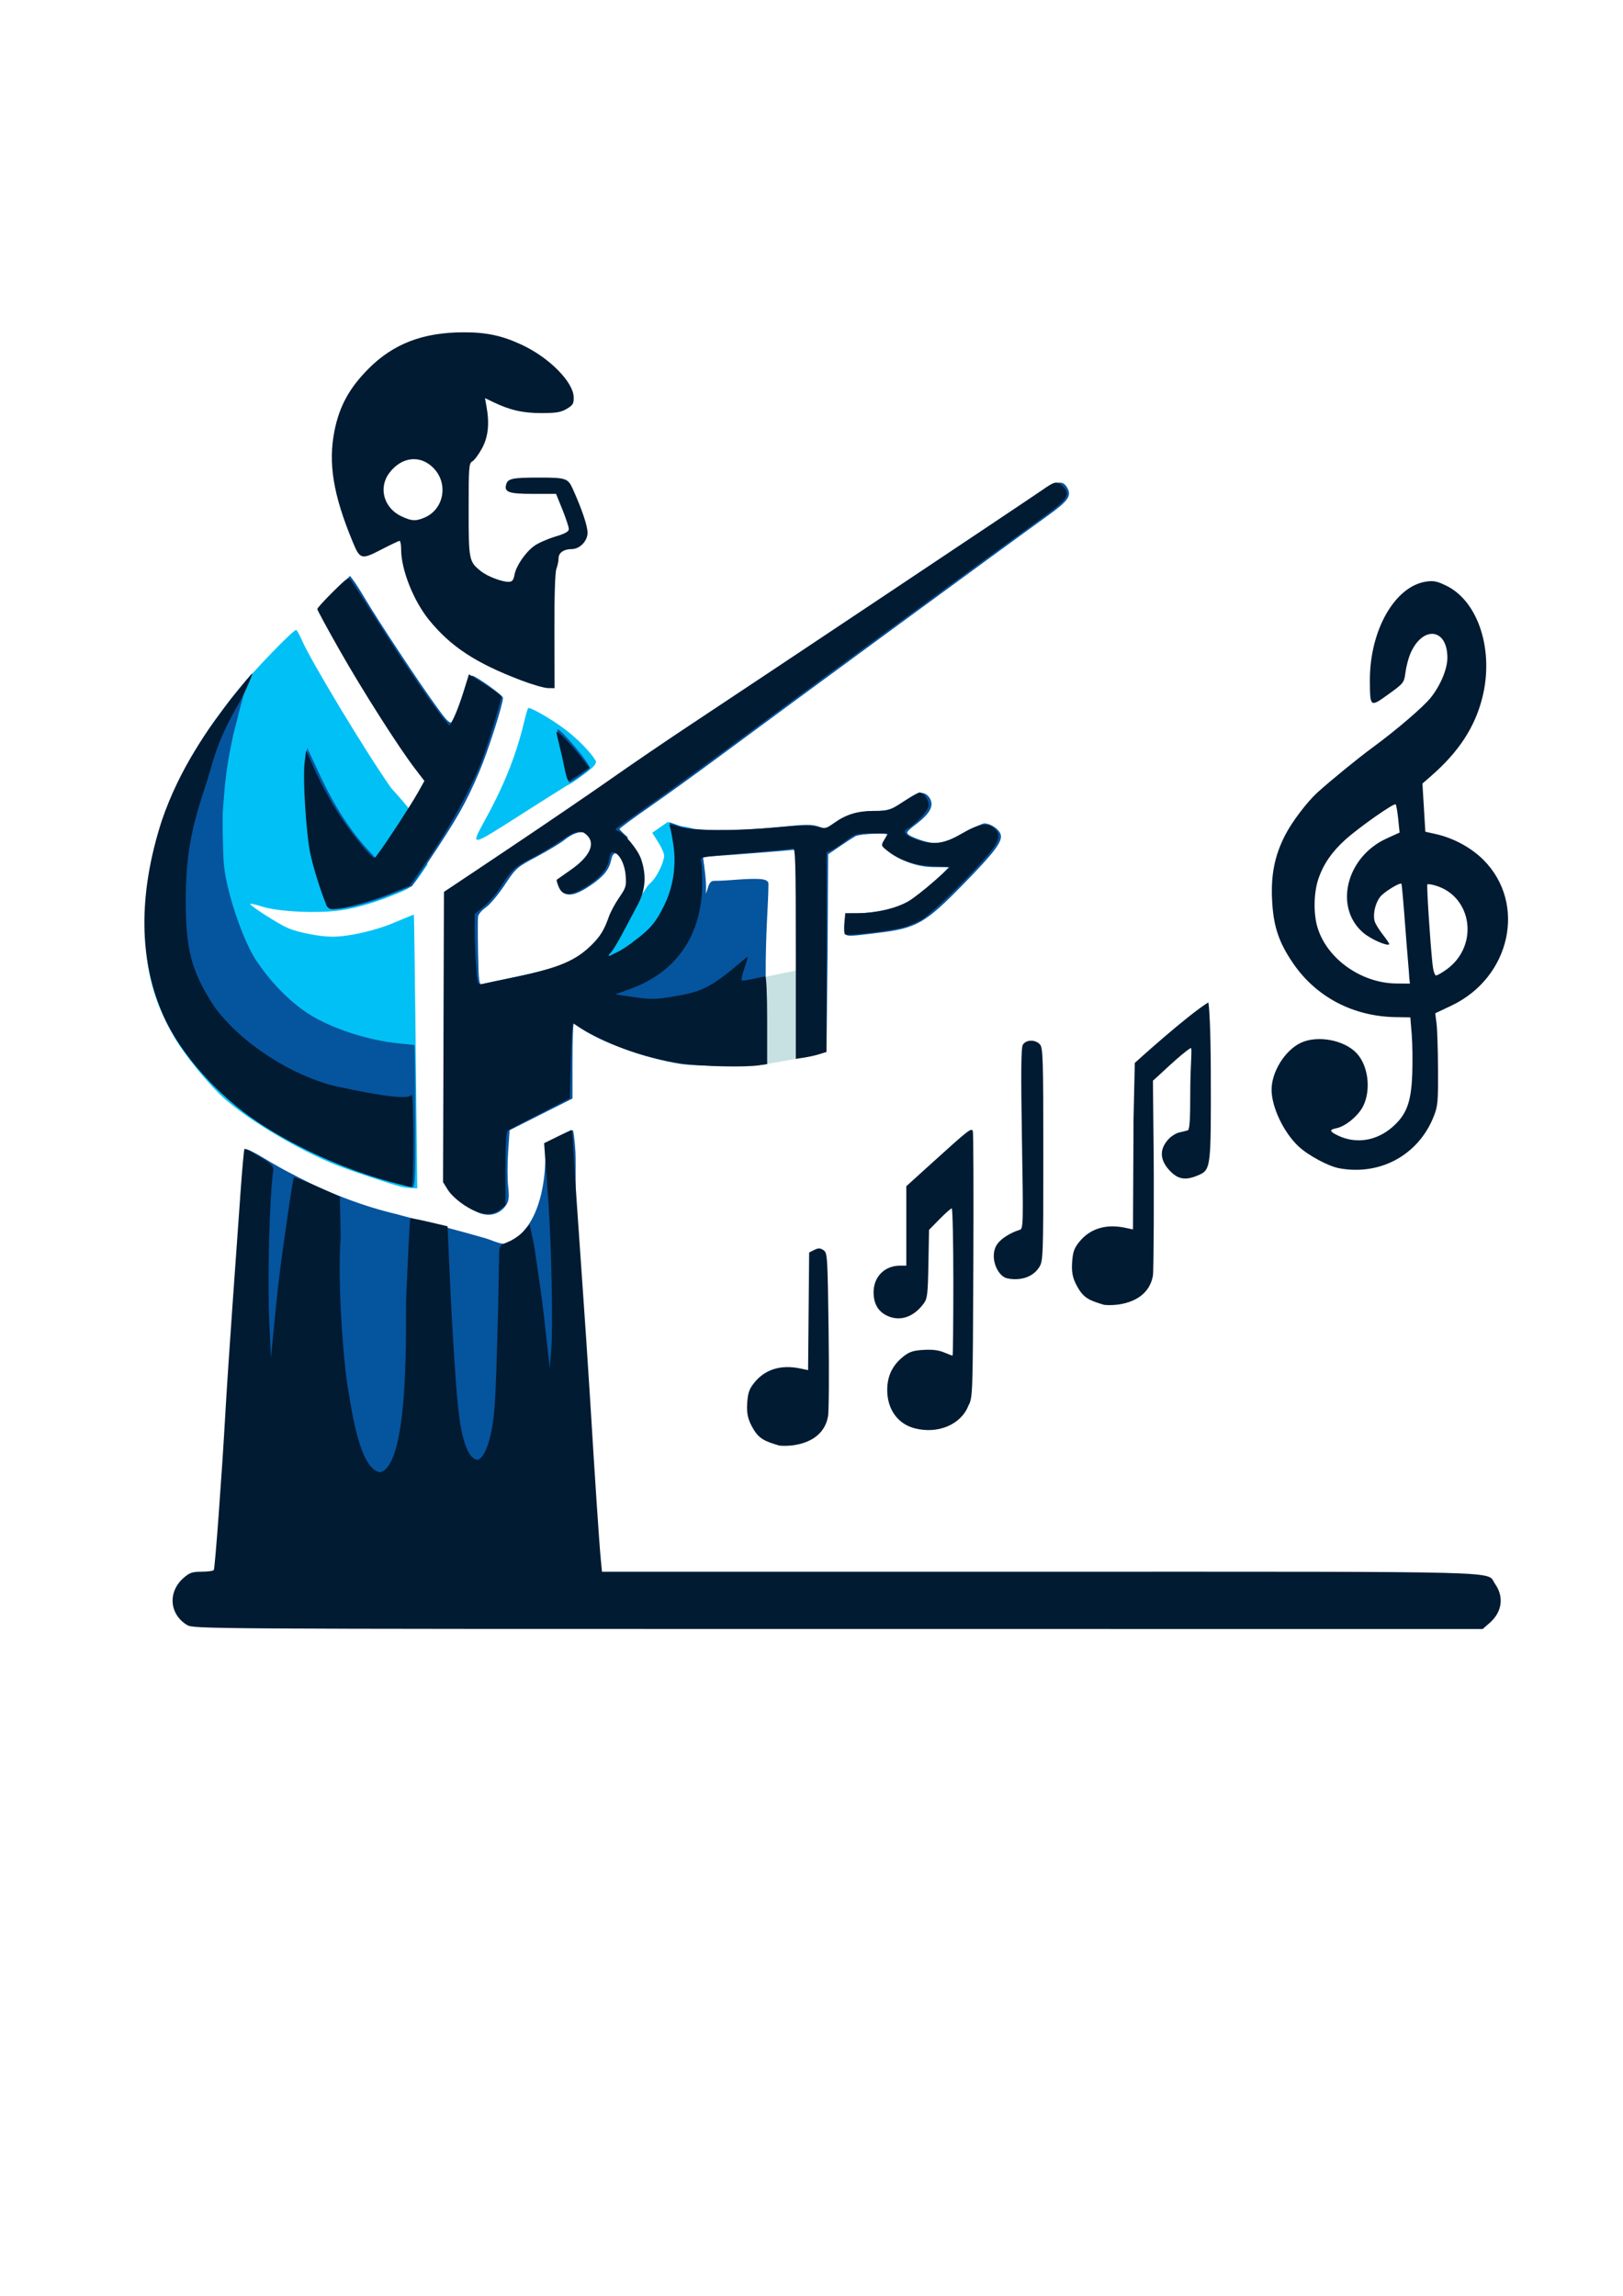 <?xml version="1.0" encoding="UTF-8" standalone="no"?>
<!-- Created with Inkscape (http://www.inkscape.org/) -->

<svg
   width="210mm"
   height="297mm"
   viewBox="0 0 210 297"
   version="1.1"
   id="svg5"
   inkscape:version="1.1.2 (0a00cf5339, 2022-02-04)"
   sodipodi:docname="scaleguruv2.svg"
   inkscape:export-filename="/home/jorge@grazper.net/Documents/scaleGuru/assets/scaleguruv2.png"
   inkscape:export-xdpi="96"
   inkscape:export-ydpi="96"
   xmlns:inkscape="http://www.inkscape.org/namespaces/inkscape"
   xmlns:sodipodi="http://sodipodi.sourceforge.net/DTD/sodipodi-0.dtd"
   xmlns="http://www.w3.org/2000/svg"
   xmlns:svg="http://www.w3.org/2000/svg">
  <sodipodi:namedview
     id="namedview7"
     pagecolor="#ffffff"
     bordercolor="#666666"
     borderopacity="1.0"
     inkscape:pageshadow="2"
     inkscape:pageopacity="0.0"
     inkscape:pagecheckerboard="0"
     inkscape:document-units="mm"
     showgrid="false"
     inkscape:zoom="1.4142136"
     inkscape:cx="447.95214"
     inkscape:cy="522.55191"
     inkscape:window-width="3832"
     inkscape:window-height="2099"
     inkscape:window-x="3840"
     inkscape:window-y="26"
     inkscape:window-maximized="1"
     inkscape:current-layer="layer1" />
  <defs
     id="defs2" />
  <g
     inkscape:label="Layer 1"
     inkscape:groupmode="layer"
     id="layer1">
    <path
       style="fill:#c7e1e2;fill-opacity:1;stroke:none;stroke-width:0.265px;stroke-linecap:butt;stroke-linejoin:miter;stroke-opacity:1"
       d="m 97.751,126.621 c 0,0 5.425,-1.08 5.677,-1.183 0.253,-0.102 0.806,11.291 0.806,11.291 l -1.268,0.254 -3.704,0.657 c 0,0 -3.437,-2.849 -3.504,-6.117 -0.16,-3.414 -0.51,-2.917 1.994,-4.902 z"
       id="path59208" />
    <path
       style="fill:#01c0f6;fill-opacity:1;stroke-width:0.265"
       d="m 79.415,121.179 4.409,-6.613 0.553,-0.553 c 0.663,-0.663 1.55,-2.541 1.558,-3.298 0.003,-0.299 -0.342,-1.093 -0.768,-1.764 l -0.774,-1.22 1.006,-0.697 1.006,-0.697 1.611,0.543 c 3.497,0.297 2.481,1.652 2.933,3.982 l 0.177,1.389 c 0.097,0.764 -2.965,9.498 -2.936,9.534 0.179,0.227 -5.847,3.333 -3.229,3.137 6.126,-1.094 0.061,2.214 -7.214,4.366 -0.529,-2.647 0.718,-5.356 1.668,-8.109 z m -27.473,32.356 c -1.237,-0.299 -6.505,-2.053 -8.334,-2.775 -4.791,-1.892 -11.245,-5.711 -14.538,-8.603 -2.027,-1.78 -5.225,-5.72 -6.613,-8.146 -2.847,-4.978 -3.863,-9.377 -3.634,-15.741 0.366,-10.18 4.016,-19.059 11.864,-28.862 1.986,-2.481 7.226,-7.915 7.632,-7.915 0.089,0 0.433,0.619 0.763,1.375 1.194,2.734 8.414,14.678 11.544,19.096 4.954,5.441 3.324,4.643 4.701,9.859 -1.9,2.837 -2.034,2.972 -3.605,3.635 -2.851,1.204 -5.418,1.981 -7.6,2.3 -2.994,0.438 -8.15,0.194 -10.236,-0.483 -0.908,-0.295 -1.591,-0.438 -1.516,-0.317 0.249,0.403 3.722,2.607 4.908,3.115 1.321,0.566 4.119,1.107 5.722,1.107 2.129,0 5.659,-0.808 8.066,-1.846 1.339,-0.577 2.458,-1.023 2.486,-0.991 0.028,0.032 0.138,8.006 0.243,17.719 l 0.192,17.661 -0.758,-0.031 c -0.417,-0.017 -0.996,-0.088 -1.287,-0.158 z M 67.676,93.948 c 0.299,-1.226 0.59,-2.276 0.647,-2.333 0.211,-0.211 2.949,1.353 4.764,2.721 1.643,1.238 3.299,2.928 3.975,4.053 0.145,0.241 -0.035,0.577 -0.545,1.02 -0.923,0.801 -2.912,2.192 -3.133,2.192 -19.73,12.312 -9.524,7.698 -5.707,-7.653 z"
       id="path443" />
    <path
       style="fill:#05549e;fill-opacity:1;stroke-width:0.265"
       d="m 29.364,182.196 c 0.745,-12.59 2.274,-33.319 2.472,-33.517 0.09,-0.09 1.148,0.438 2.351,1.172 1.203,0.734 2.843,1.653 3.643,2.041 4.438,2.376 9.176,4.163 13.395,5.155 4.51,1.234 8.251,2.17 11.622,3.154 1.605,0.481 2.634,1.384 4.157,-0.183 3.338,-2.816 3.6,-8.686 3.552,-10.806 l -0.051,-1.279 1.72,-0.854 c 0.946,-0.469 1.795,-0.856 1.887,-0.86 0.092,-0.003 0.248,1.274 0.347,2.838 0.099,1.564 -0.137,7.147 0.22,12.24 0.697,9.941 0.598,18.209 1.044,25.622 0.153,2.547 0.046,5.383 0.114,6.257 -16.175,-2.838 -47.621,5.401 -46.473,-10.98 z m 32.411,-25.38 c -1.732,-0.793 -3.258,-2.061 -3.829,-3.181 -0.524,-1.028 -0.536,-1.47 -0.516,-19.649 l 0.02,-18.598 7.81,-5.159 c 4.296,-2.838 10.091,-6.754 12.879,-8.702 2.788,-1.948 16.082,-10.873 29.542,-19.832 13.461,-8.959 25.464,-16.991 26.673,-17.847 2.355,-1.668 3.165,-1.815 3.769,-0.687 0.542,1.012 0.07,1.664 -2.586,3.572 -4.93,3.542 -34.115,24.942 -42.938,31.483 -2.547,1.888 -6.386,4.655 -8.533,6.148 -2.146,1.493 -3.903,2.787 -3.903,2.875 0,0.088 0.469,0.561 1.042,1.052 0.219,9.012 0.33,9.297 -0.183,11.018 0.174,0.549 -0.772,1.349 -0.955,1.727 -0.544,1.146 -2.15,3.104 -1.602,2.894 1.23,-0.913 3.149,-1.256 3.123,-1.696 0.209,-0.123 0.277,-0.405 0.466,-0.519 2.206,-1.35 4.113,-4.05 4.845,-6.861 0.497,-1.907 0.528,-5.368 0.064,-7.155 l -0.343,-1.321 1.467,0.514 c 1.818,0.637 7.117,0.666 12.977,0.071 3.233,-0.328 3.999,-0.334 4.869,-0.035 0.965,0.332 1.086,0.314 1.86,-0.276 1.583,-1.208 3.07,-1.704 5.122,-1.71 2.031,-0.006 2.986,-0.345 4.803,-1.705 1.158,-0.866 1.994,-0.873 2.554,-0.019 0.627,0.957 0.126,1.965 -1.665,3.346 -1.349,1.041 -1.418,1.146 -0.965,1.478 0.268,0.196 1.124,0.542 1.9,0.768 1.78,0.518 2.963,0.256 5.53,-1.224 1.013,-0.584 2.044,-1.062 2.292,-1.062 0.837,0 1.948,0.77 2.124,1.473 0.223,0.887 -0.846,2.301 -4.798,6.346 -5.025,5.144 -6.082,5.744 -11.19,6.354 -4.593,0.548 -4.275,0.625 -4.181,-1.009 l 0.08,-1.389 2.3,-0.175 c 4.257,-0.324 6.751,-1.505 9.81,-4.645 l 1.263,-1.296 -1.942,-0.009 c -2.094,-0.01 -4.144,-0.738 -5.945,-2.112 -0.848,-0.646 -0.868,-0.702 -0.474,-1.303 0.226,-0.345 0.411,-0.691 0.411,-0.769 0,-0.289 -3.593,-0.122 -4.15,0.193 -0.318,0.18 -1.24,0.779 -2.048,1.331 l -1.47,1.005 -0.069,12.882 -0.152,12.68 -1.817,0.41 -1.938,0.316 0.066,-13.297 -0.069,-13.618 -1.651,0.156 c -0.908,0.086 -3.659,0.304 -6.113,0.485 l -4.462,0.329 0.207,1.47 c 0.114,0.808 0.203,1.887 0.197,2.396 l -0.01,0.926 0.268,-0.86 c 0.195,-0.624 0.421,-0.855 0.825,-0.841 2.01,-0.009 4.088,-0.344 5.913,-0.233 0.692,0.057 1.016,0.222 1.078,0.545 0.013,2.457 -0.385,6.171 -0.356,12.175 -0.138,5.06 -0.142,10.346 0.189,11.202 -0.833,0.32 -8.926,0.365 -11.301,-0.02 -4.487,-0.728 -10.262,-2.813 -12.804,-4.623 -0.42,-0.299 -0.834,-0.543 -0.921,-0.543 -0.087,0 -0.158,2.173 -0.159,4.829 l -0.001,4.829 -4.068,2.049 -4.068,2.049 -0.188,2.755 c -0.103,1.515 -0.104,3.54 -0.001,4.499 0.149,1.391 0.1,1.877 -0.241,2.397 -0.825,1.259 -2.268,1.628 -3.735,0.956 z m 4.9,-30.422 c 2.113,-0.427 4.644,-1.079 5.625,-1.449 3.444,-1.296 5.613,-3.329 6.546,-6.134 0.304,-0.915 0.734,-1.813 0.955,-1.996 0.221,-0.183 0.644,-0.808 0.94,-1.39 0.661,-1.296 0.552,-3.298 -0.239,-4.356 -0.713,-0.955 -1.206,-0.891 -1.426,0.186 -0.254,1.241 -0.961,2.118 -2.636,3.266 -1.914,1.312 -3.083,1.545 -3.731,0.744 -0.707,-0.873 -0.594,-1.478 0.384,-2.056 2.317,-1.367 3.777,-3.233 3.474,-4.44 -0.358,-1.425 -1.828,-1.477 -3.513,-0.124 -0.528,0.424 -2.151,1.404 -3.606,2.177 -2.586,1.374 -2.68,1.457 -4.144,3.664 -0.824,1.242 -1.917,2.545 -2.428,2.895 -0.511,0.35 -0.968,0.879 -1.015,1.174 -0.047,0.296 -0.048,2.418 -0.001,4.717 0.077,3.77 0.128,4.165 0.529,4.039 0.244,-0.077 2.173,-0.49 4.286,-0.917 z m -15.483,26.696 c -6.235,-1.637 -12.605,-4.482 -17.711,-7.91 -10.723,-7.199 -15.031,-17.212 -13.795,-29.209 0.319,-10.393 5.35,-19.273 8.809,-23.685 1.379,-2.027 4.212,-5.31 4.162,-5.155 -0.506,1.544 -0.885,1.909 -1.243,3.165 -0.41,1.438 -0.825,3.232 -1.254,4.848 -0.439,2.234 -0.956,4.183 -1.316,9.654 -0.095,0.508 -0.006,5.6 0.122,7.021 0.315,3.491 2.44,9.806 4.185,12.435 1.695,2.555 3.803,4.788 6.072,6.431 2.95,2.137 8.154,3.917 12.63,4.321 0.946,0.085 1.742,0.174 1.769,0.197 0.075,0.064 0.161,10.669 0.12,14.782 -0.028,2.728 -0.119,3.632 -0.367,3.615 -0.182,-0.012 -1.164,-0.242 -2.183,-0.509 z m -9.607,-37.899 c -0.449,-1.346 -0.946,-2.95 -1.103,-3.564 -0.812,-3.163 -1.309,-10.541 -0.911,-13.536 l 0.177,-1.337 1.633,3.496 c 1.917,4.104 3.957,7.251 6.42,9.902 l 0.842,0.907 2.2,-3.26 c 1.21,-1.793 2.66,-4.015 3.222,-4.938 l 1.022,-1.678 -0.829,-1.1 C 51.01,95.774 41.269,79.872 41.269,78.881 c 0,-0.157 0.904,-1.207 2.008,-2.333 l 2.008,-2.048 0.458,0.6 c 0.252,0.33 0.917,1.374 1.479,2.32 1.718,2.894 6.955,10.823 9.068,13.728 2.355,3.238 2.224,3.275 3.626,-1.02 0.5,-1.533 1.037,-2.756 1.192,-2.718 0.648,0.157 3.973,2.55 3.973,2.86 0,0.86 -1.93,6.894 -3.041,9.507 -1.773,4.172 -2.826,6.022 -6.861,12.063 l -1.872,2.802 -2.778,1.103 c -2.79,1.108 -5.773,1.878 -7.305,1.887 -0.804,0.005 -0.842,-0.053 -1.64,-2.443 z m 31.828,-14.552 c -0.642,-2.611 -1.376,-6.172 -1.292,-6.261 0.289,-0.305 4.424,4.651 4.193,5.026 -0.168,0.272 -2.39,1.831 -2.609,1.831 -0.08,0 -0.212,-0.268 -0.292,-0.595 z"
       id="path423" />
    <path
       style="fill:#011b32;fill-opacity:1;stroke-width:0.265"
       d="m 24.2,210.218 c -2.296,-1.4 -2.51,-4.277 -0.452,-6.084 0.782,-0.687 1.132,-0.807 2.349,-0.807 0.787,0 1.492,-0.1 1.568,-0.222 0.154,-0.249 1.04,-12.263 1.486,-20.15 0.16,-2.838 0.585,-9.266 0.944,-14.285 0.359,-5.019 0.824,-11.553 1.033,-14.52 0.209,-2.967 0.436,-5.451 0.505,-5.52 0.069,-0.069 0.958,0.391 1.975,1.021 1.608,0.996 1.837,1.234 1.747,1.813 -0.481,3.101 -0.769,14.267 -0.509,19.717 l 0.214,4.498 0.317,-3.307 c 0.612,-6.378 0.808,-7.977 1.876,-15.346 0.369,-2.547 0.715,-4.674 0.768,-4.728 0.053,-0.054 1.415,0.488 3.026,1.205 l 2.93,1.303 0.103,5.145 c -0.465,6.504 0.457,17.25 1.026,20.181 0.543,3.242 1.586,10.005 4.096,10.33 3.918,-0.995 3.231,-20.036 3.351,-22.588 0.077,-1.673 0.214,-4.65 0.305,-6.615 0.09,-1.965 0.197,-3.608 0.236,-3.653 0.039,-0.044 1.139,0.17 2.444,0.476 l 2.372,0.557 0.175,4.022 c 0.298,6.833 0.494,9.907 0.518,10.224 0,0 0.305,5.139 0.514,7.59 0.13,0.951 0.49,8.128 2.694,8.397 0.88,-0.313 1.629,-2.371 1.97,-4.915 0.397,-2.276 0.549,-10.233 0.695,-15.686 0.042,-2.474 0.088,-5.093 0.102,-5.821 0.026,-1.31 0.037,-1.328 1.209,-1.809 0.651,-0.268 1.533,-0.885 1.961,-1.373 l 0.778,-0.886 0.271,1.24 c 0.279,1.275 0.452,2.304 0.7,4.151 0.078,0.582 0.199,1.416 0.268,1.852 0.27,1.694 0.463,3.241 0.905,7.234 l 0.459,4.143 0.21,-2.611 c 0.225,-2.799 0.005,-13.527 -0.388,-18.952 -0.132,-1.819 -0.309,-4.262 -0.394,-5.429 l -0.154,-2.121 1.735,-0.855 c 0.954,-0.47 1.776,-0.855 1.826,-0.855 0.05,0 0.174,1.518 0.275,3.373 0.101,1.855 0.531,8.255 0.957,14.221 0.425,5.966 0.956,13.884 1.18,17.595 0.573,9.499 1.164,18.363 1.355,20.307 l 0.162,1.654 h 56.735 c 62.242,0 57.608,-0.123 58.807,1.561 1.191,1.673 0.931,3.636 -0.668,5.04 l -0.919,0.807 -83.401,-0.001 c -82.2,-0.001 -83.413,-0.008 -84.246,-0.517 z m 76.64,-23.208 c -1.806,-0.535 -2.599,-0.84 -3.37,-2.155 -0.596,-1.017 -0.887,-1.792 -0.794,-3.262 0.089,-1.402 0.249,-1.878 0.907,-2.703 1.393,-1.747 3.461,-2.386 5.986,-1.851 l 0.988,0.21 0.07,-7.61 0.07,-7.61 0.659,-0.328 c 0.532,-0.265 0.762,-0.26 1.191,0.024 0.513,0.34 0.536,0.708 0.666,10.507 0.074,5.585 0.038,10.545 -0.081,11.022 -0.623,3.387 -4.318,3.942 -6.294,3.757 z m 17.518,-2.232 c -2.269,-0.585 -3.558,-2.555 -3.56,-4.937 -0.003,-1.805 0.652,-3.19 2.034,-4.308 0.805,-0.652 1.283,-0.815 2.637,-0.901 1.126,-0.072 1.977,0.03 2.668,0.319 0.558,0.233 1.06,0.424 1.115,0.424 0.055,0 0.1,-4.286 0.1,-9.525 0,-5.239 -0.093,-9.525 -0.207,-9.525 -0.114,0 -0.822,0.625 -1.572,1.389 l -1.365,1.389 -0.081,4.413 c -0.073,3.972 -0.136,4.486 -0.627,5.143 -1.312,1.755 -3.072,2.333 -4.723,1.549 -1.166,-0.553 -1.743,-1.563 -1.743,-3.048 0,-1.987 1.435,-3.427 3.413,-3.427 h 0.82 v -5.138 -5.138 l 3.506,-3.175 c 4.583,-4.15 4.925,-4.414 5.103,-3.949 0.077,0.202 0.107,8.039 0.065,17.416 -0.075,16.876 -0.081,17.06 -0.645,18.107 -0.936,2.409 -3.903,3.703 -6.937,2.921 z M 60.211,155.998 c -0.928,-0.589 -1.882,-1.457 -2.249,-2.048 l -0.638,-1.026 0.062,-18.767 0.062,-18.767 8.537,-5.718 c 4.695,-3.145 10.621,-7.185 13.167,-8.978 2.547,-1.793 7.071,-4.875 10.054,-6.849 9.389,-6.213 43.979,-29.286 45.673,-30.466 1.387,-0.966 1.7,-1.085 2.177,-0.83 0.306,0.164 0.687,0.541 0.846,0.839 0.425,0.795 -0.134,1.483 -2.704,3.333 -2.085,1.5 -13.303,9.701 -27.776,20.306 -3.588,2.629 -9.362,6.882 -12.832,9.452 -3.47,2.57 -8.214,6.004 -10.543,7.631 -2.328,1.628 -4.293,3.024 -4.366,3.103 -0.073,0.079 0.046,0.203 0.265,0.276 0.822,0.274 2.587,2.414 3.007,3.646 0.714,2.095 0.575,4.002 -0.427,5.887 -0.473,0.89 -1.36,2.561 -1.971,3.713 -0.611,1.152 -1.304,2.288 -1.54,2.524 -1.079,1.079 1.414,-0.212 3.321,-1.719 1.971,-1.558 2.499,-2.201 3.563,-4.334 1.204,-2.414 1.635,-5.177 1.231,-7.895 -0.159,-1.068 -0.361,-2.131 -0.45,-2.362 -0.147,-0.383 -0.049,-0.383 1.117,-2.3e-4 1.682,0.552 7.07,0.59 12.613,0.089 3.219,-0.291 4.447,-0.309 5.292,-0.078 1.03,0.281 1.17,0.251 2.211,-0.488 1.595,-1.132 3.051,-1.568 5.232,-1.568 1.821,0 1.998,-0.057 3.725,-1.191 0.997,-0.655 1.949,-1.191 2.115,-1.191 0.51,0 1.178,0.931 1.178,1.641 0,0.655 -1.565,2.374 -2.78,3.054 -0.758,0.424 -0.1,1.043 1.65,1.552 1.943,0.565 3.272,0.326 5.516,-0.99 2.037,-1.194 3.245,-1.384 4.069,-0.638 1.03,0.932 0.719,1.803 -1.539,4.313 -2.88,3.202 -6.926,7.063 -7.963,7.599 -0.475,0.246 -1.345,0.616 -1.931,0.823 -1.36,0.48 -7.625,1.261 -7.865,0.981 -0.1,-0.116 -0.129,-0.777 -0.066,-1.468 l 0.115,-1.257 1.759,-0.004 c 2.241,-0.005 4.866,-0.622 6.353,-1.493 0.638,-0.374 2.126,-1.53 3.305,-2.568 l 2.145,-1.888 -2.376,-0.134 c -2.46,-0.138 -4.382,-0.83 -5.93,-2.133 -0.63,-0.531 -0.634,-0.558 -0.183,-1.32 l 0.46,-0.779 h -2.111 c -2.013,0 -2.169,0.044 -3.346,0.943 -0.679,0.518 -1.522,1.073 -1.872,1.233 l -0.637,0.29 v 12.902 12.902 l -0.86,0.277 c -0.473,0.153 -1.366,0.356 -1.984,0.451 l -1.124,0.174 v -13.688 c 0,-11.726 -0.054,-13.667 -0.376,-13.544 -0.207,0.079 -3.004,0.358 -6.216,0.62 -5.6,0.456 -5.833,0.497 -5.673,1 0.092,0.289 0.159,1.66 0.149,3.047 -0.044,6.559 -3.325,11.334 -9.279,13.504 l -1.964,0.716 2.033,0.302 c 2.641,0.393 3.13,0.383 6.035,-0.118 3.334,-0.575 4.558,-1.251 8.742,-4.822 0.421,-0.359 0.415,-0.255 -0.067,1.144 -0.291,0.847 -0.469,1.6 -0.396,1.674 0.074,0.074 0.738,-0.005 1.476,-0.176 0.738,-0.17 1.452,-0.31 1.586,-0.31 0.142,0 0.244,2.372 0.244,5.654 v 5.654 l -0.992,0.164 c -1.762,0.291 -7.269,0.171 -9.988,-0.219 -4.383,-0.627 -8.453,-1.981 -12.364,-4.112 -0.834,-0.454 -1.608,-0.967 -1.72,-1.14 -0.112,-0.172 -0.263,1.949 -0.336,4.714 l -0.132,5.027 -3.859,1.984 c -2.123,1.091 -3.998,2.081 -4.167,2.198 -0.214,0.149 -0.308,1.647 -0.308,4.942 v 4.728 l -0.697,0.548 c -1.125,0.885 -2.581,0.729 -4.486,-0.479 z m 6.552,-29.623 c 5.582,-1.182 7.76,-2.108 9.835,-4.183 1.093,-1.093 1.584,-1.905 2.19,-3.622 0.211,-0.599 0.812,-1.71 1.335,-2.469 0.875,-1.27 0.94,-1.497 0.827,-2.86 -0.126,-1.521 -0.829,-2.842 -1.591,-2.993 -0.283,-0.056 -0.449,0.234 -0.571,0.996 -0.208,1.303 -1.521,2.706 -3.56,3.804 -1.668,0.898 -2.476,0.8 -2.957,-0.361 -0.184,-0.443 -0.288,-0.839 -0.232,-0.88 0.056,-0.041 0.889,-0.627 1.852,-1.302 2.408,-1.69 3.182,-3.332 2.087,-4.428 -0.802,-0.802 -1.506,-0.651 -3.554,0.76 -1.029,0.709 -2.704,1.709 -3.723,2.222 -2.051,1.033 -2.539,1.49 -3.908,3.664 -0.515,0.818 -1.484,1.944 -2.152,2.503 l -1.216,1.016 v 2.152 c 0,1.184 0.078,3.252 0.174,4.597 0.163,2.303 0.206,2.438 0.728,2.324 0.305,-0.066 2.301,-0.49 4.436,-0.942 z m -16.053,26.554 c -5.933,-1.574 -12.333,-4.433 -17.311,-7.733 -5.234,-3.47 -9.982,-8.79 -12.189,-13.657 -3.269,-7.211 -3.366,-15.771 -0.287,-25.348 2.364,-6.937 6.12,-12.063 8.959,-15.755 1.524,-1.865 2.772,-3.434 2.751,-3.275 -0.024,0.188 -0.788,2.196 -1.903,4.137 -2.93,5.101 -3.087,7.209 -4.251,10.691 -1.814,5.425 -2.417,8.954 -2.444,14.291 -0.032,6.53 0.727,9.403 3.679,13.923 3.602,4.954 10.196,8.94 15.491,10.27 6.318,1.385 9.661,1.778 10.039,1.181 0.141,-0.222 0.236,2.095 0.239,5.781 0.002,3.383 -0.085,6.146 -0.194,6.139 -0.109,-0.007 -1.27,-0.297 -2.58,-0.644 z m 79.567,12.434 c -1.278,-0.312 -2.352,-2.913 -1.209,-4.464 0.51,-0.693 1.708,-1.444 2.854,-1.79 0.484,-0.146 0.494,-0.516 0.306,-11.758 -0.141,-8.448 -0.113,-11.759 0.105,-12.165 0.377,-0.704 1.616,-0.745 2.223,-0.074 0.396,0.437 0.438,1.809 0.437,14.221 0,13.15 -0.023,13.774 -0.517,14.583 -1.11,1.752 -3.251,1.678 -4.199,1.447 z m 42.981,-14.235 c -1.394,-0.26 -3.999,-1.663 -5.235,-2.819 -1.925,-1.8 -3.484,-5.068 -3.494,-7.323 -0.011,-2.336 1.763,-5.16 3.833,-6.103 2.175,-0.991 5.619,-0.324 7.197,1.393 1.476,1.605 1.855,4.682 0.837,6.785 -0.608,1.256 -2.285,2.653 -3.471,2.891 -0.966,0.193 -0.917,0.42 0.202,0.954 2.344,1.118 4.992,0.696 7.06,-1.124 1.818,-1.601 2.41,-3.194 2.543,-6.852 0.06,-1.65 0.028,-3.972 -0.071,-5.159 l -0.18,-2.159 -1.9,-0.03 c -5.509,-0.086 -10.306,-2.613 -13.291,-7.001 -1.839,-2.704 -2.519,-4.747 -2.692,-8.086 -0.171,-3.298 0.323,-5.787 1.674,-8.432 0.879,-1.723 2.85,-4.324 4.208,-5.555 1.685,-1.527 5.278,-4.456 7.143,-5.823 3.056,-2.239 6.57,-5.254 7.514,-6.446 1.263,-1.595 2.138,-3.694 2.14,-5.14 0.008,-3.827 -3.179,-4.216 -4.773,-0.582 -0.255,0.582 -0.547,1.684 -0.647,2.448 -0.18,1.366 -0.218,1.415 -2.204,2.847 -2.378,1.715 -2.382,1.712 -2.404,-1.723 -0.041,-6.503 3.207,-12.239 7.275,-12.849 0.962,-0.144 1.432,-0.049 2.623,0.534 4.165,2.038 6.201,8.428 4.635,14.55 -0.967,3.779 -3.038,6.939 -6.58,10.036 l -1.152,1.008 0.187,3.115 0.187,3.115 1.377,0.308 c 2.264,0.507 4.559,1.751 6.133,3.325 5.642,5.642 3.533,15.236 -4.147,18.87 l -2.081,0.985 0.169,1.323 c 0.093,0.728 0.179,3.407 0.191,5.953 0.021,4.267 -0.026,4.75 -0.595,6.16 -1.988,4.926 -6.923,7.596 -12.214,6.609 z m 9.088,-24.609 c 0,-0.403 -0.271,-3.286 -0.503,-6.414 -0.232,-3.127 -0.462,-5.725 -0.51,-5.773 -0.204,-0.204 -2.251,1.052 -2.752,1.689 -0.626,0.796 -0.956,2.204 -0.729,3.109 0.085,0.34 0.569,1.141 1.074,1.779 0.505,0.639 0.877,1.203 0.826,1.254 -0.27,0.27 -2.408,-0.68 -3.357,-1.493 -3.839,-3.286 -2.209,-9.83 3.042,-12.211 l 1.658,-0.752 -0.181,-1.751 c -0.1,-0.963 -0.249,-1.819 -0.332,-1.902 -0.203,-0.203 -4.732,2.973 -6.477,4.542 -1.758,1.58 -2.851,3.16 -3.508,5.07 -0.616,1.791 -0.671,4.504 -0.128,6.309 1.224,4.066 5.665,7.22 10.219,7.257 l 1.74,0.014 -0.08,-0.728 z m 4.886,-1.15 c 4.168,-3.065 3.258,-9.446 -1.543,-10.823 -0.488,-0.14 -0.939,-0.203 -1.002,-0.139 -0.113,0.113 0.346,7.276 0.658,10.261 0.093,0.887 0.287,1.521 0.466,1.521 0.169,0 0.809,-0.369 1.421,-0.82 z M 42.248,117.139 c -0.84,-2.106 -1.754,-5.043 -2.106,-6.76 -0.54,-2.639 -0.978,-9.631 -0.733,-11.695 l 0.189,-1.587 1.321,2.91 c 0.727,1.601 2.119,4.11 3.093,5.576 1.745,2.626 4.031,5.404 4.446,5.404 0.23,0 4.485,-6.426 5.707,-8.619 l 0.748,-1.343 -1.203,-1.568 C 51.592,96.697 46.891,89.312 43.929,84.092 42.347,81.305 41.053,78.921 41.053,78.794 c 0,-0.127 0.902,-1.121 2.004,-2.209 1.933,-1.908 2.018,-1.959 2.398,-1.449 0.217,0.291 1.789,2.732 3.495,5.424 3.236,5.109 7.149,10.855 8.463,12.428 l 0.767,0.919 0.536,-1.051 c 0.295,-0.578 0.857,-2.081 1.249,-3.339 l 0.713,-2.289 2.094,1.333 c 1.152,0.733 2.094,1.426 2.094,1.54 0,0.536 -1.893,6.694 -2.62,8.52 -1.607,4.041 -4.467,9.124 -7.86,13.971 l -1.401,2.001 -2.725,1.086 c -2.484,0.99 -6.034,1.923 -7.315,1.923 -0.282,0 -0.595,-0.208 -0.697,-0.463 z M 73.078,99.539 c -0.177,-0.907 -0.49,-2.299 -0.695,-3.093 -0.205,-0.795 -0.373,-1.562 -0.373,-1.706 0,-0.376 1.669,1.296 3.055,3.061 l 1.188,1.512 -1.129,0.765 c -0.621,0.421 -1.263,0.842 -1.427,0.937 -0.195,0.113 -0.408,-0.395 -0.619,-1.476 z M 67.379,87.994 C 61.557,85.775 58.33,83.657 55.527,80.216 53.499,77.726 51.901,73.693 51.901,71.063 c 0,-0.597 -0.089,-1.088 -0.198,-1.091 -0.109,-0.002 -1.177,0.504 -2.372,1.124 -2.573,1.336 -2.748,1.289 -3.693,-0.991 -2.535,-6.114 -3.203,-10.21 -2.35,-14.422 0.638,-3.153 1.923,-5.494 4.369,-7.959 3.239,-3.264 7.083,-4.735 12.378,-4.735 2.936,0 4.936,0.432 7.474,1.613 3.542,1.649 6.66,4.791 6.721,6.772 0.026,0.835 -0.095,1.038 -0.896,1.515 -0.754,0.448 -1.368,0.551 -3.307,0.551 -2.399,0 -4.063,-0.386 -6.283,-1.457 l -0.991,-0.478 0.198,1.1 c 0.402,2.237 0.216,3.927 -0.596,5.419 -0.421,0.774 -0.98,1.522 -1.243,1.662 -0.438,0.235 -0.477,0.744 -0.475,6.265 0.003,6.555 0.035,6.718 1.64,7.981 0.813,0.64 2.649,1.337 3.521,1.337 0.471,0 0.635,-0.191 0.767,-0.896 0.219,-1.168 1.385,-2.885 2.537,-3.734 0.503,-0.371 1.722,-0.915 2.707,-1.209 1.303,-0.388 1.792,-0.657 1.793,-0.985 0,-0.248 -0.37,-1.375 -0.823,-2.502 L 71.95,63.892 H 68.969 c -3.177,0 -3.79,-0.228 -3.455,-1.282 0.221,-0.697 0.87,-0.828 4.114,-0.828 3.655,0 3.86,0.07 4.52,1.545 1.164,2.599 1.87,4.702 1.876,5.582 0.007,1.08 -1.007,2.126 -2.063,2.126 -1.011,0 -1.688,0.474 -1.688,1.183 0,0.349 -0.126,0.965 -0.279,1.369 -0.174,0.456 -0.271,3.517 -0.258,8.087 l 0.021,7.353 -0.866,-0.012 c -0.476,-0.007 -2.057,-0.466 -3.512,-1.021 z M 54.908,66.966 c 2.556,-1.068 3.155,-4.445 1.145,-6.455 -1.698,-1.698 -4.078,-1.426 -5.66,0.647 -1.485,1.947 -0.729,4.604 1.614,5.668 1.307,0.594 1.761,0.615 2.901,0.139 z M 142.88,168.807 c -1.806,-0.535 -2.599,-0.84 -3.37,-2.155 -0.596,-1.017 -0.887,-1.792 -0.794,-3.262 0.089,-1.402 0.249,-1.878 0.907,-2.703 1.393,-1.747 3.461,-2.386 5.986,-1.851 l 0.988,0.21 0.07,-14.236 0.163,-7.304 1.63,-0.978 c 0.509,-0.306 -0.113,0.153 0.316,0.438 0.513,0.34 0.348,0.638 0.477,10.437 0.074,5.585 0.038,17.17 -0.08,17.647 -0.623,3.387 -4.318,3.942 -6.294,3.757 z m 3.951,-31.301 c 0,0 6.642,-6.041 9.511,-7.827 0.084,0.218 0.306,2.751 0.323,8.995 0.033,12.668 0.033,12.67 -1.74,13.411 -1.496,0.625 -2.449,0.484 -3.441,-0.508 -1.436,-1.436 -1.532,-2.871 -0.283,-4.219 0.355,-0.383 0.983,-0.771 1.395,-0.861 0.413,-0.091 0.899,-0.211 1.081,-0.267 0.249,-0.077 0.331,-1.29 0.331,-4.888 0,-3.76 0.305,-5.912 0.045,-5.754 -1.244,0.753 -4.27,3.718 -4.886,4.226 l -0.74,0.61 z"
       id="path391"
       sodipodi:nodetypes="csssssssssscsssscccccssscsccccccsscsssscssscsssscscssscscccscsscccsssccccssssssscssssscccsscccssccccssssssssscsssscsssssscssssssssssssscccssccsscssscccsscsssssscssssscsscssssscssscssscsssscsssssssssscscccsssccssssccsccscssssscccsscsssssssccssssssscsssssssscccsssccccsscsssssssscsssssscccssssssssscsssscssssssscsscsssscsssscsscssscsscssssssssssccsscsscsscscsssccssscccccssssscscsscccssscccccssssssscscc" />
  </g>
</svg>

